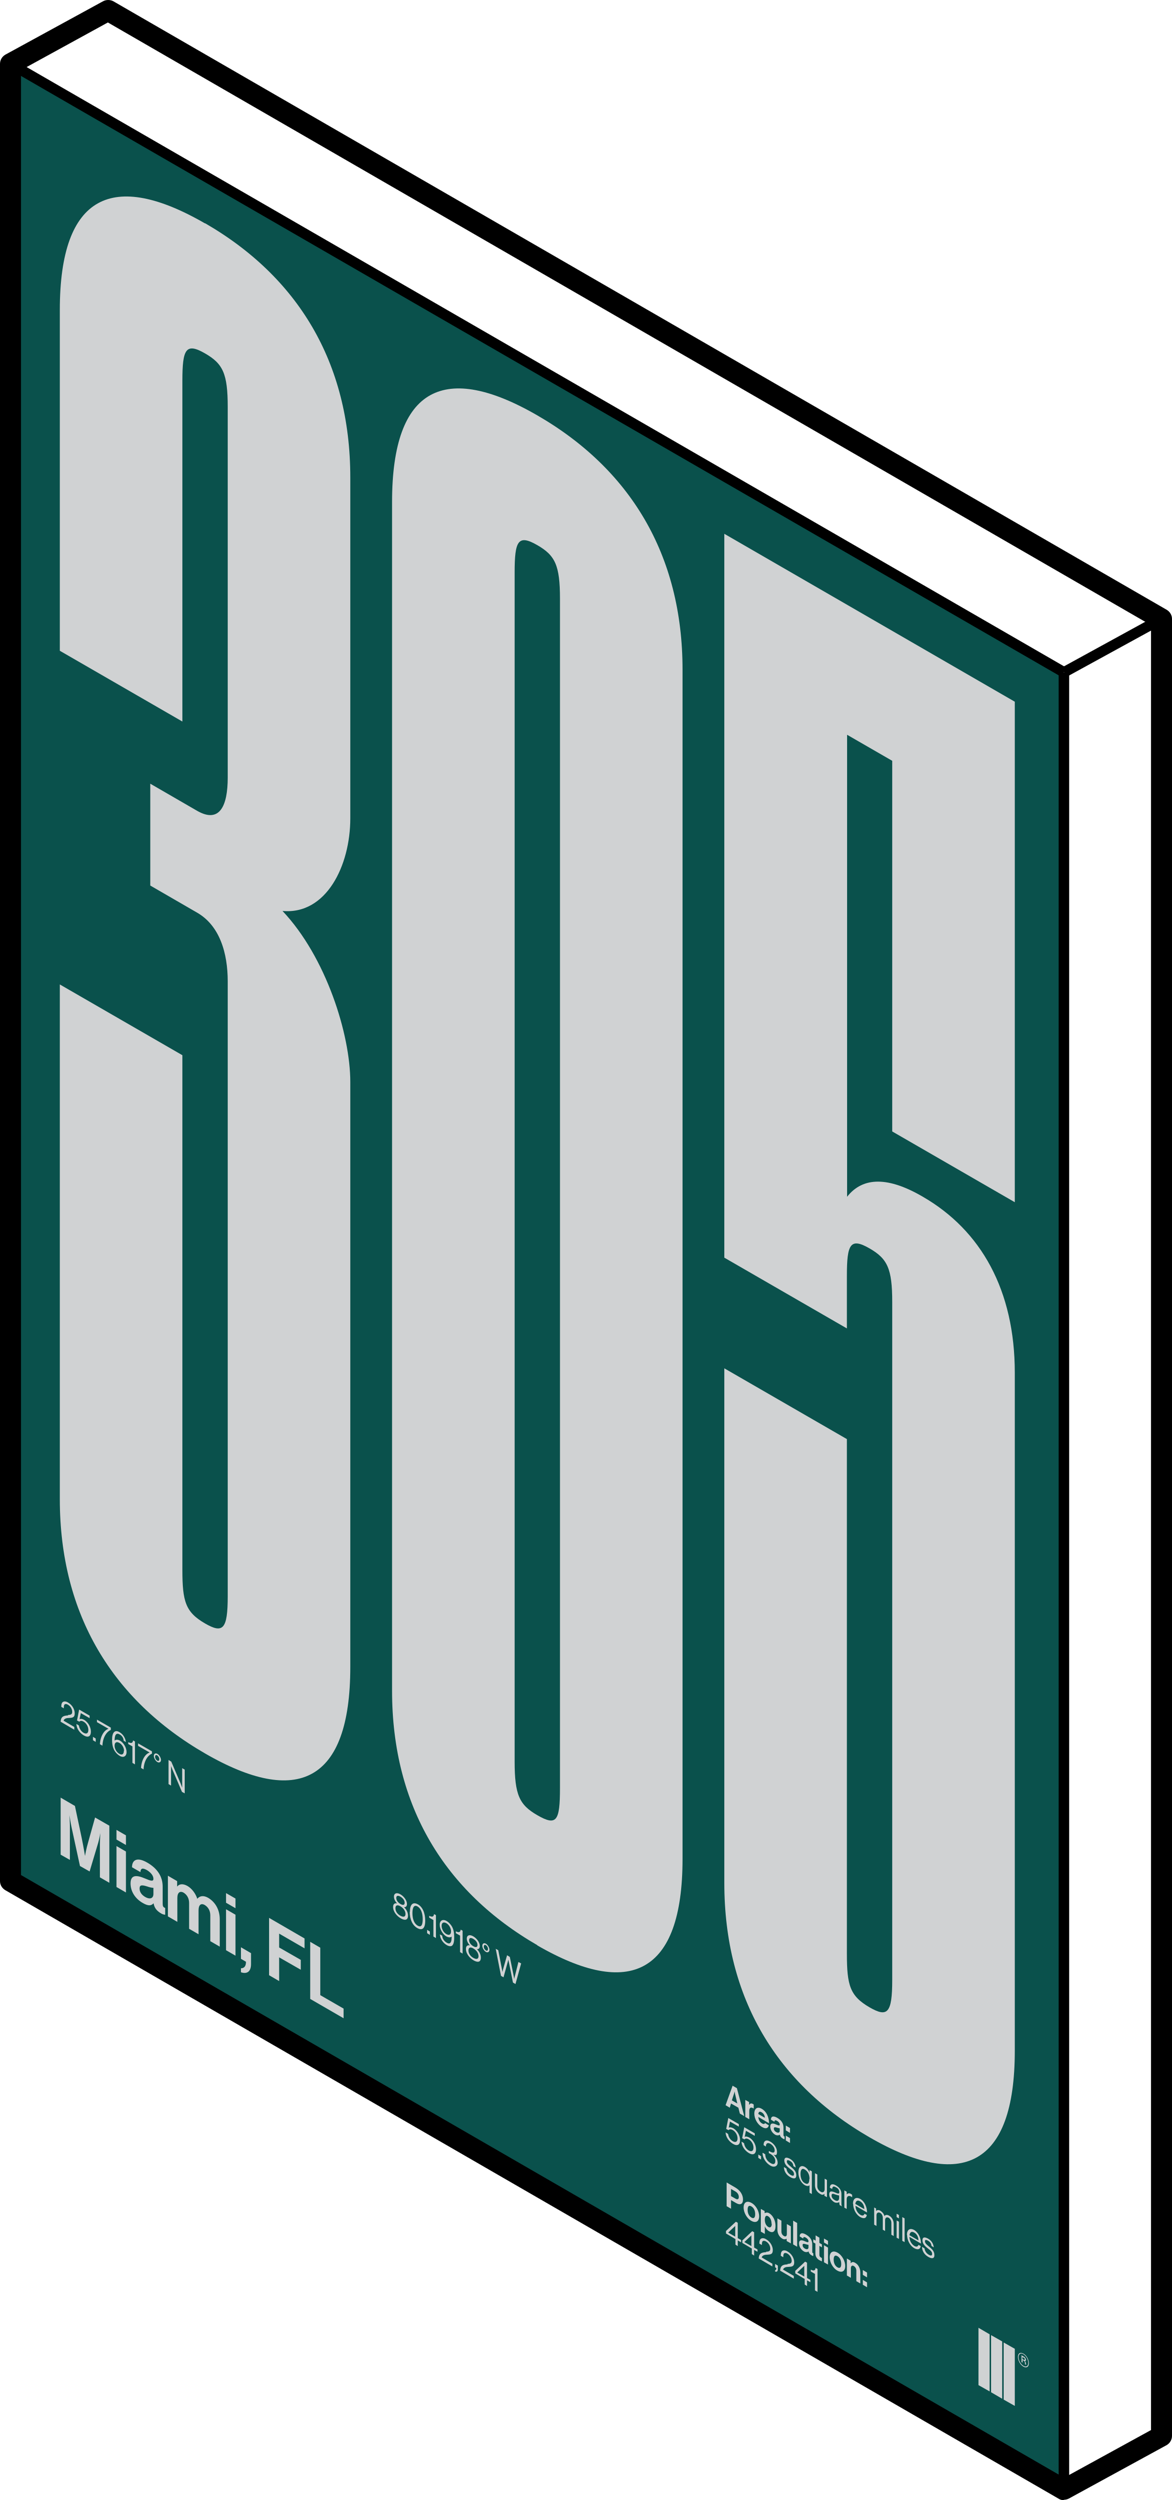 <?xml version="1.0" encoding="UTF-8"?>
<svg id="Layer_2" data-name="Layer 2" xmlns="http://www.w3.org/2000/svg" viewBox="0 0 55.84 119.06">
  <defs>
    <style>
      .cls-1, .cls-2, .cls-3 {
        stroke-width: 0px;
      }

      .cls-2 {
        fill: #0a514c;
      }

      .cls-3 {
        fill: #d0d2d3;
      }
    </style>
  </defs>
  <g id="Layer_1-2" data-name="Layer 1">
    <g>
      <g>
        <polygon class="cls-2" points="50.69 118.58 .5 89.6 .5 3.07 50.69 32.04 50.69 118.58"/>
        <g>
          <path class="cls-3" d="M9.77,10.63c4.38,2.53,6.92,6.59,6.92,12.11v16.23c0,2.26-1.15,4.6-3.23,4.41,2.08,2.2,3.23,5.88,3.23,8.14v27.86c0,5.52-2.54,6.65-6.92,4.12-4.38-2.53-6.92-6.59-6.92-12.11v-24.51s5.84,3.37,5.84,3.37v24.51c0,1.51.15,2.01,1.08,2.55.85.49,1.08.29,1.08-1.3v-29.28c0-1.34-.38-2.65-1.46-3.27l-2.23-1.29v-4.85s2.23,1.29,2.23,1.29c1.08.62,1.46-.24,1.46-1.58v-17.65c0-1.59-.23-2.06-1.08-2.55-.92-.53-1.08-.2-1.08,1.3v16.23s-5.84-3.37-5.84-3.37V14.76c0-5.52,2.54-6.65,6.92-4.12Z"/>
          <path class="cls-3" d="M25.6,92.63c-4.38-2.53-6.92-6.59-6.92-12.11V23.9c0-5.52,2.54-6.65,6.92-4.12,4.38,2.53,6.92,6.59,6.92,12.11v56.63c0,5.52-2.54,6.65-6.92,4.12ZM25.6,25.96c-.92-.53-1.08-.2-1.08,1.3v56.63c0,1.59.23,2.06,1.08,2.55.92.53,1.08.29,1.08-1.3V28.51c0-1.59-.23-2.06-1.08-2.55Z"/>
          <path class="cls-3" d="M48.35,33.41v23.84s-5.84-3.37-5.84-3.37v-17.65s-2.15-1.24-2.15-1.24v22c.77-.98,2-.94,3.61,0,2.77,1.6,4.38,4.45,4.38,8.38v32.29c0,5.52-2.54,6.65-6.92,4.12-4.38-2.53-6.92-6.59-6.92-12.11v-24.51s5.84,3.37,5.84,3.37v24.51c0,1.51.15,2.01,1.08,2.55.85.49,1.08.29,1.08-1.3v-32.29c0-1.59-.23-2.06-1.08-2.55-.92-.53-1.08-.2-1.08,1.3v2.51s-5.84-3.37-5.84-3.37V25.42s13.83,7.99,13.83,7.99Z"/>
        </g>
        <g>
          <path class="cls-3" d="M2.9,85.61l.67.39.33,1.56c.08.39.15.82.15.82h0s.06-.35.15-.65l.33-1.18.68.39v2.72s-.45-.26-.45-.26v-1.56c0-.22.02-.55.02-.55h0s-.05.29-.1.46l-.41,1.37-.46-.26-.4-1.84c-.05-.23-.1-.58-.1-.58h0s.02.35.02.57v1.56s-.44-.25-.44-.25v-2.72Z"/>
          <path class="cls-3" d="M5.55,87.14l.45.26v.46s-.45-.26-.45-.26v-.46ZM5.55,87.91l.45.26v1.95s-.45-.26-.45-.26v-1.95Z"/>
          <path class="cls-3" d="M7.31,90.64c-.09.1-.22.15-.51-.02-.35-.2-.58-.54-.58-.93,0-.43.3-.4.68-.24.28.12.41.16.41.02s-.11-.29-.3-.41c-.21-.12-.31-.1-.32.09l-.4-.23c0-.34.23-.51.73-.22s.73.68.73,1.14v.8c0,.13.02.18.12.22h0v.32s-.09,0-.19-.06c-.21-.12-.32-.26-.36-.47ZM7.31,90.19v-.29c-.08,0-.2-.03-.31-.07-.23-.07-.35-.08-.35.1s.11.31.26.4c.26.15.4.05.4-.14Z"/>
          <path class="cls-3" d="M8.01,89.33l.43.25v.26h0c.09-.12.26-.16.49-.03.21.12.39.36.47.61h0c.12-.14.29-.17.51-.05.36.21.56.59.56,1.02v1.31s-.45-.26-.45-.26v-1.23c0-.22-.1-.39-.26-.49-.19-.11-.3,0-.3.25v1.14s-.45-.26-.45-.26v-1.23c0-.22-.1-.39-.26-.49-.18-.1-.3,0-.3.25v1.14s-.45-.26-.45-.26v-1.95Z"/>
          <path class="cls-3" d="M10.77,90.15l.45.26v.46s-.45-.26-.45-.26v-.46ZM10.77,90.92l.45.26v1.95s-.45-.26-.45-.26v-1.95Z"/>
          <path class="cls-3" d="M11.48,93.73c.13,0,.24-.07.24-.31l-.24-.14v-.55s.48.28.48.28v.52c0,.39-.22.48-.48.39v-.19Z"/>
          <path class="cls-3" d="M12.82,91.33l1.69.98v.47s-1.21-.7-1.21-.7v.66l1.03.59v.47s-1.03-.59-1.03-.59v1.13s-.48-.28-.48-.28v-2.72Z"/>
          <path class="cls-3" d="M14.78,92.47l.48.28v2.26s1.11.64,1.11.64v.46s-1.59-.92-1.59-.92v-2.72Z"/>
        </g>
        <g>
          <path class="cls-3" d="M3.24,81.67c.12-.01.2-.02.2-.15s-.08-.27-.2-.34c-.07-.04-.12-.04-.15-.02-.04.02-.05.08-.05.19l-.12-.07c0-.14.03-.21.09-.24.06-.03.15-.02.24.04.19.11.31.32.31.51,0,.21-.12.21-.27.22-.1,0-.23.02-.26.13l.51.3v.13s-.65-.38-.65-.38c.01-.28.19-.29.35-.3Z"/>
          <path class="cls-3" d="M3.65,82.1l.11.07c.02.14.1.28.23.35s.22.02.22-.14-.1-.32-.22-.39c-.1-.06-.17-.05-.21,0l-.11-.06.1-.52.5.29v.12s-.42-.24-.42-.24l-.06.29h0c.05-.03.13-.02.22.03.17.1.32.32.32.56s-.14.3-.34.18-.34-.33-.35-.54Z"/>
          <path class="cls-3" d="M4.43,82.71l.13.08v.16l-.13-.08v-.16Z"/>
          <path class="cls-3" d="M5.16,82.32h0s-.54-.31-.54-.31v-.12l.66.38v.11c-.19.08-.38.33-.4.75l-.12-.07c.02-.37.19-.66.4-.73Z"/>
          <path class="cls-3" d="M5.47,83.39c-.1-.16-.13-.33-.13-.55,0-.34.13-.49.36-.35.19.11.28.31.3.47l-.11-.07c0-.11-.07-.23-.18-.29-.18-.11-.25.03-.25.29h0c.06-.06.15-.06.26,0,.17.1.31.34.31.54,0,.2-.14.29-.32.19-.1-.06-.18-.14-.24-.23ZM5.91,83.38c0-.15-.09-.31-.22-.38-.13-.08-.23-.03-.23.13s.1.32.23.39c.12.07.21.02.21-.14Z"/>
          <path class="cls-3" d="M6.32,83.17l-.21-.12v-.09c.12.06.21.07.23-.08l.09.05v1.09s-.12-.07-.12-.07v-.79Z"/>
          <path class="cls-3" d="M7.12,83.45h0s-.54-.31-.54-.31v-.12s.66.38.66.38v.11c-.19.08-.38.33-.4.75l-.12-.07c.02-.37.19-.66.4-.73Z"/>
          <path class="cls-3" d="M7.33,83.62c0-.11.08-.15.17-.1s.17.19.17.29-.08.15-.17.1-.17-.19-.17-.29ZM7.59,83.77c0-.07-.04-.14-.1-.18s-.1,0-.1.07.04.14.1.18.1,0,.1-.07Z"/>
          <path class="cls-3" d="M8.03,83.81l.13.08.45,1.05c.03.08.07.19.07.19h0s0-.93,0-.93l.12.07v1.13s-.13-.07-.13-.07l-.45-1.05c-.03-.07-.07-.18-.07-.18h0s0,.93,0,.93l-.12-.07v-1.13Z"/>
        </g>
        <g>
          <path class="cls-3" d="M18.73,90.81c0-.16.09-.19.19-.17h0c-.09-.09-.15-.21-.15-.32,0-.17.14-.21.31-.11s.31.29.31.46c0,.11-.06.16-.14.15h0c.11.1.19.25.19.4,0,.25-.18.23-.35.13s-.36-.3-.36-.54ZM19.32,91.15c0-.14-.09-.28-.24-.37s-.24-.05-.24.09.09.28.24.36.24.05.24-.09ZM19.28,90.61c0-.11-.08-.22-.2-.29s-.2-.05-.2.06.08.22.2.29.2.05.2-.06Z"/>
          <path class="cls-3" d="M19.53,91.04c0-.35.14-.48.37-.36s.36.42.36.78-.13.49-.37.36-.37-.43-.37-.78ZM20.14,91.39c0-.28-.08-.5-.24-.6s-.25.03-.25.31c0,.28.08.5.25.6s.24-.03.24-.31Z"/>
          <path class="cls-3" d="M20.35,91.9l.13.08v.16l-.13-.08v-.16Z"/>
          <path class="cls-3" d="M20.66,91.44l-.21-.12v-.09c.12.06.21.07.23-.08l.09.05v1.09s-.12-.07-.12-.07v-.79Z"/>
          <path class="cls-3" d="M20.95,92.11l.12.07c0,.12.08.25.21.33.07.04.12.05.16.02.06-.04.08-.15.08-.31h0c-.06.05-.15.05-.26-.01-.17-.1-.31-.35-.31-.55,0-.2.14-.29.33-.18.09.05.16.13.22.21.11.16.14.33.14.58,0,.22-.04.36-.13.4-.06.02-.13.01-.22-.04-.19-.11-.32-.31-.33-.51ZM21.49,91.97c0-.15-.1-.32-.23-.39s-.22-.02-.22.13.1.32.22.39c.14.08.23.03.23-.13Z"/>
          <path class="cls-3" d="M21.93,92.18l-.21-.12v-.09c.12.06.21.07.23-.08l.09.05v1.09s-.12-.07-.12-.07v-.79Z"/>
          <path class="cls-3" d="M22.2,92.81c0-.16.09-.19.19-.17h0c-.09-.09-.15-.21-.15-.32,0-.17.14-.21.31-.11s.31.29.31.46c0,.11-.06.16-.14.15h0c.11.1.19.25.19.4,0,.25-.18.23-.35.13s-.36-.3-.36-.54ZM22.8,93.16c0-.14-.09-.28-.24-.37s-.24-.05-.24.09.09.28.24.36.24.05.24-.09ZM22.75,92.62c0-.11-.08-.22-.2-.29s-.2-.05-.2.06c0,.11.08.22.2.29s.2.05.2-.06Z"/>
          <path class="cls-3" d="M22.98,92.66c0-.11.08-.15.17-.1s.17.19.17.29-.08.15-.17.1-.17-.19-.17-.29ZM23.25,92.81c0-.07-.04-.14-.1-.18s-.1,0-.1.07.04.14.1.18.1,0,.1-.07Z"/>
          <path class="cls-3" d="M23.61,92.8l.13.07.16.83c.02.09.04.21.04.21h0s.02-.11.04-.17l.18-.63.13.08.17.83c.02.09.04.22.04.22h0s.02-.11.04-.17l.16-.64.13.07-.27.98-.12-.07-.18-.9c-.02-.08-.04-.19-.04-.19h0s-.02.09-.04.15l-.19.69-.12-.07-.25-1.28Z"/>
        </g>
        <g>
          <path class="cls-3" d="M34.62,103.93l.43.25c.11.07.2.15.26.25.06.1.09.2.09.31,0,.21-.12.29-.33.17l-.24-.14v.41l-.21-.12v-1.13ZM34.83,104.58l.21.12c.1.06.16.03.16-.08s-.06-.2-.16-.26l-.21-.12v.34Z"/>
          <path class="cls-3" d="M35.43,105.12c0-.24.15-.34.37-.22s.37.4.37.64-.15.34-.37.22-.37-.4-.37-.64ZM35.98,105.44c0-.16-.06-.3-.18-.37s-.18,0-.18.16.06.3.18.37.18,0,.18-.16Z"/>
          <path class="cls-3" d="M36.25,105.19l.18.1v.1h0s.11-.06.21,0c.19.11.31.35.31.61s-.12.36-.31.25c-.1-.06-.16-.14-.2-.23h0s0,.36,0,.36l-.19-.11v-1.08ZM36.76,105.9c0-.15-.05-.29-.16-.36s-.16.02-.16.17.06.28.17.34c.09.05.16,0,.16-.15Z"/>
          <path class="cls-3" d="M37.48,106.71v-.1h0s-.1.06-.2,0c-.16-.09-.24-.26-.24-.43v-.54l.19.11v.51c0,.1.04.17.12.22.09.05.14,0,.14-.1v-.47s.19.11.19.11v.81s-.18-.1-.18-.1Z"/>
          <path class="cls-3" d="M37.79,105.75l.19.11v1.13s-.19-.11-.19-.11v-1.13Z"/>
          <path class="cls-3" d="M38.52,107.22s-.09.06-.21,0c-.14-.08-.24-.23-.24-.39,0-.18.13-.17.28-.1.12.05.17.07.17,0,0-.06-.04-.12-.12-.17-.09-.05-.13-.04-.13.04l-.17-.1c0-.14.09-.21.3-.09s.3.28.3.47v.33c0,.05,0,.08.05.09h0v.13s-.04,0-.08-.03c-.09-.05-.13-.11-.15-.2ZM38.52,107.02v-.12s-.08-.01-.13-.03c-.1-.03-.15-.03-.15.04s.04.13.11.17c.11.06.17.02.17-.06Z"/>
          <path class="cls-3" d="M38.76,106.64l.1.06v-.25l.18.11v.25l.12.07v.14l-.12-.07v.43c0,.06.03.1.07.12.02.01.05.03.05.03v.16s-.04-.02-.12-.06c-.09-.05-.19-.15-.19-.31v-.48l-.1-.06v-.14Z"/>
          <path class="cls-3" d="M39.26,106.6l.19.11v.19l-.19-.11v-.19ZM39.26,106.92l.19.11v.81s-.19-.11-.19-.11v-.81Z"/>
          <path class="cls-3" d="M39.53,107.49c0-.24.15-.34.37-.22s.37.4.37.64c0,.24-.15.34-.37.22s-.37-.4-.37-.64ZM40.08,107.81c0-.16-.06-.3-.18-.37s-.18,0-.18.16c0,.16.06.3.18.37s.18,0,.18-.16Z"/>
          <path class="cls-3" d="M40.54,107.77h0c.05-.06.11-.07.21-.01.15.08.24.27.24.45v.53l-.19-.11v-.5c0-.09-.04-.17-.12-.22-.08-.05-.14,0-.14.1v.46l-.19-.11v-.81l.18.11v.11Z"/>
          <path class="cls-3" d="M41.11,108.1l.2.12v.23l-.2-.12v-.23ZM41.11,108.57l.2.12v.23l-.2-.12v-.23Z"/>
          <path class="cls-3" d="M35.03,106.62l-.44-.26v-.12s.47-.44.47-.44l.09.05v.73l.16.09v.11l-.16-.09v.27s-.11-.07-.11-.07v-.27ZM34.7,106.32l.33.19v-.51h0s-.33.31-.33.31h0Z"/>
          <path class="cls-3" d="M35.81,107.07l-.44-.26v-.12s.47-.44.47-.44l.09.05v.73l.16.09v.11l-.16-.09v.27l-.11-.07v-.27ZM35.47,106.77l.33.19v-.51h0s-.33.31-.33.31h0Z"/>
          <path class="cls-3" d="M36.5,107.23c.12-.01.2-.02.2-.15s-.08-.27-.2-.34c-.07-.04-.12-.04-.15-.02-.04.02-.05.08-.05.19l-.12-.07c0-.14.03-.21.09-.24.06-.03.15-.02.24.04.19.11.31.32.31.51,0,.21-.12.21-.27.22-.1,0-.23.02-.26.13l.51.3v.13l-.65-.38c.01-.28.19-.29.35-.3Z"/>
          <path class="cls-3" d="M36.93,108.11s.06,0,.06-.1l-.06-.04v-.16s.13.08.13.08v.16c0,.12-.05.15-.13.12v-.07Z"/>
          <path class="cls-3" d="M37.52,107.81c.12-.01.2-.02.2-.15s-.08-.27-.2-.34c-.07-.04-.12-.04-.15-.02-.04.02-.05.08-.05.19l-.12-.07c0-.14.03-.21.09-.24.06-.03.15-.02.24.04.19.11.31.32.31.51,0,.21-.12.21-.27.22-.1,0-.23.02-.26.13l.51.3v.13l-.65-.38c.01-.28.19-.29.35-.3Z"/>
          <path class="cls-3" d="M38.33,108.52l-.44-.26v-.12l.47-.44.09.05v.73l.16.09v.11s-.16-.09-.16-.09v.27l-.11-.07v-.27ZM37.99,108.22l.33.19v-.51h0s-.33.31-.33.31h0Z"/>
          <path class="cls-3" d="M38.84,108.29l-.21-.12v-.09c.12.06.21.07.23-.08l.09.05v1.09s-.12-.07-.12-.07v-.79Z"/>
        </g>
        <g>
          <g>
            <polygon class="cls-3" points="47.15 111.16 46.62 110.85 46.62 113.58 47.15 113.88 47.15 111.16"/>
            <polygon class="cls-3" points="47.75 111.5 47.22 111.2 47.22 113.92 47.75 114.23 47.75 111.5"/>
            <polygon class="cls-3" points="48.35 111.85 47.82 111.55 47.82 114.27 48.35 114.57 48.35 111.85"/>
          </g>
          <path class="cls-3" d="M48.5,112.24c0-.18.11-.24.26-.16s.26.28.26.46c0,.18-.12.24-.26.16s-.26-.28-.26-.46ZM48.99,112.52c0-.16-.1-.33-.23-.41s-.23-.01-.23.14.1.33.23.41.23.02.23-.14ZM48.65,112.15l.14.08c.05.03.09.09.09.15,0,.04-.02.06-.05.05h0s.04.06.05.1c0,.05,0,.08.01.09h0s-.05-.03-.05-.03c0,0,0-.04-.01-.08,0-.04-.02-.07-.05-.09l-.06-.04v.13l-.05-.03v-.34ZM48.71,112.34l.07.04s.05,0,.05-.02c0-.03-.01-.06-.05-.08l-.07-.04v.1Z"/>
        </g>
        <path class="cls-3" d="M34.9,99.32l.21.12.35,1.33-.21-.12-.07-.28-.35-.2-.06.2-.2-.12.34-.94ZM34.87,100.02l.26.15-.09-.38c-.02-.07-.04-.2-.04-.2h0s-.02.1-.04.15l-.09.28Z"/>
        <path class="cls-3" d="M35.7,100.23h0c.04-.07.09-.08.17-.04.02.01.03.02.04.03v.19s0,0,0,0c-.12-.08-.21-.06-.21.11v.4l-.19-.11v-.81s.18.1.18.1v.13Z"/>
        <path class="cls-3" d="M35.94,100.65c0-.24.14-.35.35-.23.23.13.35.4.35.69l-.51-.3c.01.13.07.25.18.31.07.04.12.03.14-.02l.18.11c-.03.13-.14.19-.32.08-.23-.13-.37-.4-.37-.64ZM36.13,100.67l.31.18c0-.11-.06-.21-.15-.26-.1-.06-.15-.02-.16.08Z"/>
        <path class="cls-3" d="M37.15,101.66s-.09.06-.21,0c-.14-.08-.24-.23-.24-.39,0-.18.13-.17.28-.1.12.05.17.07.17,0,0-.06-.04-.12-.12-.17-.09-.05-.13-.04-.13.04l-.17-.1c0-.14.09-.21.3-.09s.3.28.3.47v.33c0,.05,0,.08.05.09h0v.13s-.04,0-.08-.03c-.09-.05-.13-.11-.15-.2ZM37.15,101.47v-.12s-.08-.01-.13-.03c-.1-.03-.15-.03-.15.04s.04.13.11.17c.11.06.17.02.17-.06Z"/>
        <path class="cls-3" d="M37.44,101.22l.2.12v.23l-.2-.12v-.23ZM37.44,101.7l.2.12v.23l-.2-.12v-.23Z"/>
        <path class="cls-3" d="M34.58,101.55l.11.07c.02.14.1.28.23.35s.22.02.22-.14-.1-.32-.22-.39c-.1-.06-.17-.05-.21,0l-.11-.06.1-.52.5.29v.12l-.42-.24-.06.29h0c.05-.03.12-.02.22.03.17.1.32.32.32.56s-.14.3-.34.18-.34-.33-.35-.54Z"/>
        <path class="cls-3" d="M35.34,101.99l.11.07c.02.14.1.28.23.35s.22.02.22-.14c0-.16-.1-.32-.22-.39-.1-.06-.17-.05-.21,0l-.11-.06.1-.52.5.29v.12l-.42-.24-.06.29h0c.05-.03.12-.02.22.03.17.1.32.32.32.56,0,.23-.14.3-.34.18s-.34-.33-.35-.54Z"/>
        <path class="cls-3" d="M36.13,102.6l.13.08v.16l-.13-.08v-.16Z"/>
        <path class="cls-3" d="M36.35,102.52l.11.07c0,.18.1.33.26.42.13.08.22.05.22-.1,0-.14-.09-.26-.25-.35l-.06-.03v-.1s.06.03.06.03c.15.08.22.06.22-.06,0-.12-.09-.24-.2-.31-.14-.08-.22-.02-.22.13l-.11-.07c0-.21.13-.28.33-.16.17.1.31.29.31.48s-.06.16-.16.14h0c.13.12.19.25.19.39s-.15.24-.34.13c-.21-.12-.37-.35-.38-.6Z"/>
        <path class="cls-3" d="M37.36,103.2l.11.07c.02.15.1.24.2.3.12.07.16.04.16-.04,0-.09-.05-.15-.19-.25-.14-.11-.27-.22-.27-.4,0-.14.09-.17.26-.08.18.1.26.25.28.42l-.11-.07c-.01-.11-.06-.19-.17-.25s-.14-.03-.14.03c0,.09.07.15.19.25.14.12.26.22.26.41,0,.17-.12.18-.28.09-.2-.11-.3-.28-.31-.47Z"/>
        <path class="cls-3" d="M38.57,104.06h0c-.05.05-.12.05-.22,0-.19-.11-.31-.35-.31-.61,0-.27.13-.36.31-.26.1.06.17.15.22.26h0s0-.11,0-.11l.11.06v1.08s-.11-.06-.11-.06v-.36ZM38.57,103.76c0-.19-.07-.36-.23-.45-.13-.08-.2.02-.2.21s.06.36.2.44c.16.09.22,0,.22-.19Z"/>
        <path class="cls-3" d="M39.28,104.58v-.11h0c-.05.05-.11.07-.21,0-.15-.08-.24-.24-.24-.41v-.57s.11.06.11.06v.56c0,.11.06.2.16.26.11.07.19,0,.19-.12v-.5l.11.06v.82l-.11-.06Z"/>
        <path class="cls-3" d="M39.98,104.87h0s-.11.06-.23,0c-.13-.08-.24-.22-.24-.37,0-.19.13-.16.31-.08.11.05.17.06.17-.03s-.05-.18-.16-.23c-.12-.07-.17-.04-.18.08l-.11-.06c0-.15.1-.22.29-.11.15.09.26.21.26.41v.46c0,.06.01.11.03.13h0s-.11-.06-.11-.06c-.01-.02-.02-.05-.02-.13ZM39.98,104.68v-.13s-.1-.02-.16-.04c-.12-.05-.2-.07-.2.04,0,.11.08.18.15.22.15.09.21,0,.21-.1Z"/>
        <path class="cls-3" d="M40.34,104.5h0c.04-.05.12-.08.21-.02.02.01.03.02.05.04v.12h0s-.03-.03-.05-.04c-.11-.06-.21-.02-.21.13v.46l-.11-.06v-.82s.11.06.11.06v.14Z"/>
        <path class="cls-3" d="M40.64,104.95c0-.24.13-.35.34-.24.21.12.33.38.33.65l-.55-.32c0,.17.09.34.23.43.1.06.17.04.2-.05l.11.06c-.03.16-.14.19-.31.1-.22-.13-.34-.39-.34-.63ZM40.75,104.95l.43.25c0-.17-.08-.31-.21-.38s-.2,0-.22.14Z"/>
        <path class="cls-3" d="M41.63,105.11l.11.06v.12h0c.04-.05.12-.07.21-.01s.16.14.19.25h0c.05-.07.13-.07.22-.02.13.07.22.22.22.39v.58s-.11-.06-.11-.06v-.57c0-.1-.06-.2-.13-.24-.09-.05-.17,0-.17.12v.51l-.11-.06v-.57c0-.1-.05-.19-.12-.23-.09-.05-.18-.01-.18.11v.51l-.11-.06v-.82Z"/>
        <path class="cls-3" d="M42.72,105.42l.11.06v.16s-.11-.06-.11-.06v-.16ZM42.72,105.74l.11.06v.82s-.11-.06-.11-.06v-.82Z"/>
        <path class="cls-3" d="M42.99,105.58l.11.06v1.13s-.11-.06-.11-.06v-1.13Z"/>
        <path class="cls-3" d="M43.21,106.43c0-.24.13-.35.34-.24.21.12.33.38.33.65l-.55-.32c0,.17.09.34.23.43.1.06.17.04.2-.05l.11.06c-.03.16-.14.19-.31.1-.22-.13-.34-.39-.34-.63ZM43.33,106.44l.43.25c0-.17-.08-.31-.21-.38s-.2,0-.22.14Z"/>
        <path class="cls-3" d="M43.94,107l.11.07c.02.15.1.24.2.3.12.07.16.04.16-.04,0-.09-.05-.15-.19-.25-.14-.11-.27-.22-.27-.4,0-.14.09-.17.26-.08.18.1.26.25.28.42l-.11-.07c-.01-.11-.06-.19-.17-.25s-.14-.03-.14.03c0,.09.07.15.19.25.14.12.26.22.26.41,0,.17-.12.18-.28.09-.2-.11-.3-.28-.31-.47Z"/>
      </g>
      <g>
        <path class="cls-1" d="M50.69,119.06c-.09,0-.17-.02-.25-.07L.25,90.01c-.15-.09-.25-.25-.25-.43V3.04c0-.18.1-.35.26-.44L4.91.06c.15-.08.34-.08.49,0l50.19,28.98c.15.09.25.25.25.43v86.53c0,.18-.1.35-.26.44l-4.65,2.54c-.08.04-.16.06-.24.06ZM1,89.29l49.7,28.7,4.14-2.27V29.77L5.14,1.07,1,3.34v85.95Z"/>
        <rect class="cls-1" x="50.37" y="30.5" width="5.29" height=".5" transform="translate(-8.25 29.25) rotate(-28.72)"/>
        <rect class="cls-1" x="25.35" y="-11.45" width=".5" height="57.96" transform="translate(-2.39 30.93) rotate(-60)"/>
        <rect class="cls-1" x="50.44" y="32.02" width=".5" height="86.53"/>
      </g>
    </g>
  </g>
</svg>